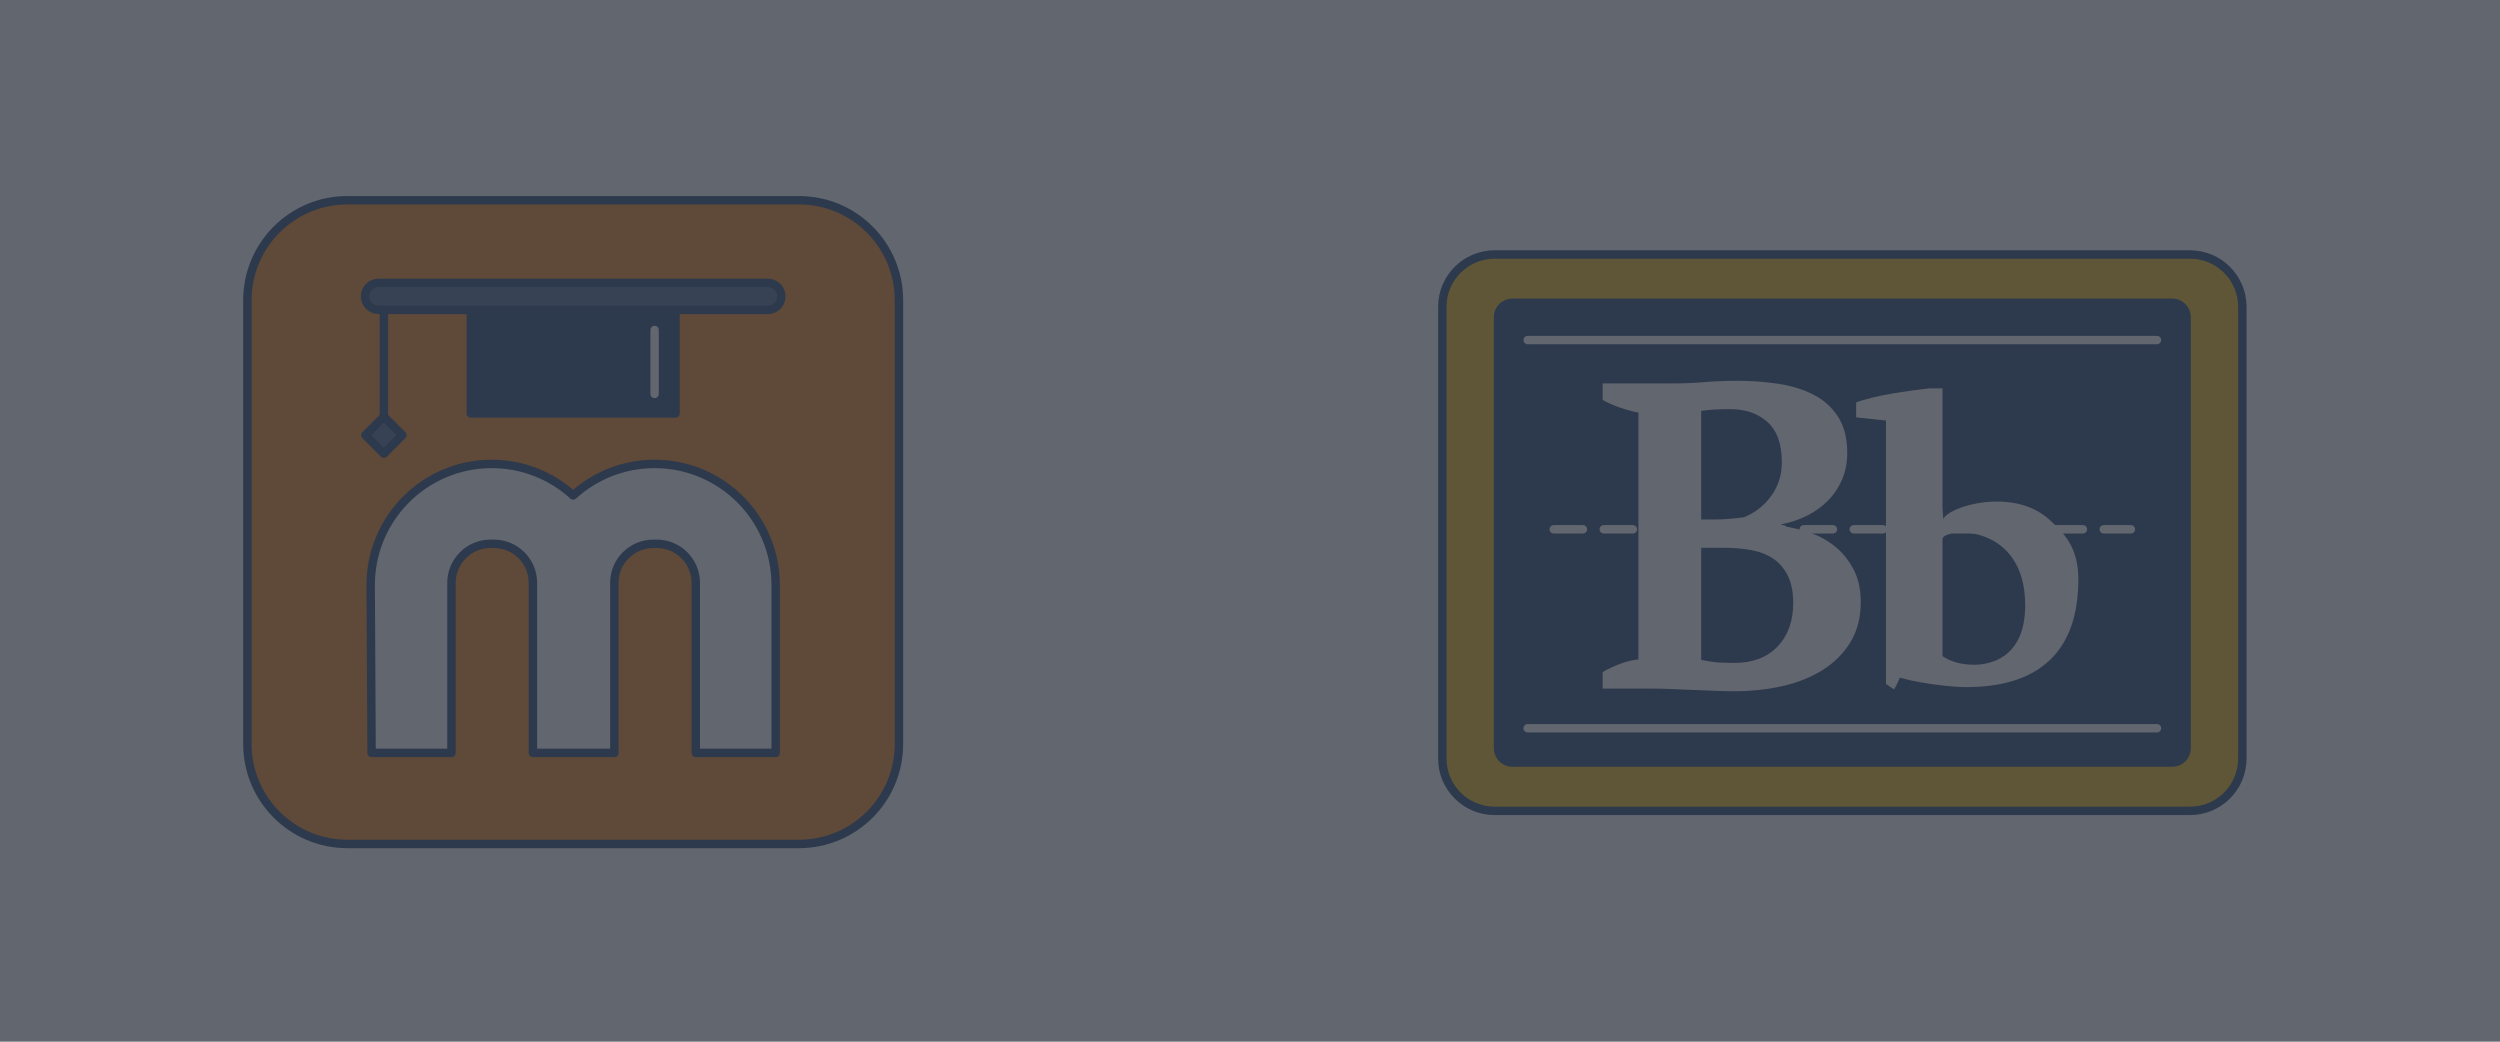 <svg xmlns="http://www.w3.org/2000/svg" width="1200" height="500" viewBox="0 0 1200 500"><defs><clipPath id="a"><path d="M0 1080h1920v-1080h-1920v1080z"/></clipPath><filter id="b" color-interpolation-filters="sRGB"><feGaussianBlur stdDeviation="5" result="fbSourceGraphic"/><feGaussianBlur stdDeviation=".01" in="SourceGraphic" result="result1"/><feComposite in2="result1" operator="arithmetic" in="fbSourceGraphic" k2=".5" k3=".5" result="result2"/><feBlend in2="fbSourceGraphic" result="result3"/></filter></defs><g clip-path="url(#a)" filter="url(#b)"><path d="M383.53 405.102h-216.811c-26.49 0-47.964-21.474-47.964-47.964v-213.053c0-26.49 21.474-47.964 47.964-47.964h216.811c26.49 0 47.964 21.474 47.964 47.964v213.053c0 26.49-21.474 47.964-47.964 47.964" fill="#f7973b"/><path stroke-miterlimit="10" d="M383.53 405.102h-216.811c-26.49 0-47.964-21.474-47.964-47.964v-213.053c0-26.49 21.474-47.964 47.964-47.964h216.811c26.49 0 47.964 21.474 47.964 47.964v213.053c0 26.49-21.474 47.964-47.964 47.964z" stroke="#465f81" stroke-width="4.04" fill="none"/><path d="M314.217 222.688c-15.059 0-28.772 5.729-39.091 15.118-10.322-9.392-24.039-15.118-39.094-15.118-32.213 0-58.279 26.207-58.104 58.42l.436 80.284h38.34v-81.61c0-10.357 8.396-18.754 18.754-18.754h1.585c10.358 0 18.754 8.397 18.754 18.754v81.61h39.092v-81.61c0-10.357 8.396-18.754 18.753-18.754h1.586c10.357 0 18.754 8.397 18.754 18.754v81.61h38.34v-80.599c0-32.091-26.014-58.105-58.105-58.105" fill="#fff"/><path stroke-miterlimit="10" d="M314.217 222.688c-15.059 0-28.772 5.729-39.091 15.118-10.322-9.392-24.039-15.118-39.094-15.118-32.213 0-58.279 26.207-58.104 58.42l.436 80.284h38.34v-81.61c0-10.357 8.396-18.754 18.754-18.754h1.585c10.358 0 18.754 8.397 18.754 18.754v81.61h39.092v-81.61c0-10.357 8.396-18.754 18.753-18.754h1.586c10.357 0 18.754 8.397 18.754 18.754v81.61h38.34v-80.599c0-32.091-26.014-58.105-58.105-58.105z" stroke="#465f81" stroke-width="4.04" stroke-linecap="round" stroke-linejoin="round" fill="none"/><path stroke-miterlimit="10" d="M324.242 198.469h-98.237v-48.941h98.237v48.941z" fill="#465f81" stroke="#465f81" stroke-width="4.04" stroke-linecap="round" stroke-linejoin="round"/><path d="M368.583 148.722h-186.917c-3.571 0-6.464-2.894-6.464-6.464 0-3.57 2.893-6.464 6.464-6.464h186.917c3.57 0 6.464 2.894 6.464 6.464 0 3.57-2.894 6.464-6.464 6.464" fill="#697e9d"/><path stroke-miterlimit="10" d="M368.583 148.722h-186.917c-3.571 0-6.464-2.894-6.464-6.464 0-3.57 2.893-6.464 6.464-6.464h186.917c3.57 0 6.464 2.894 6.464 6.464 0 3.57-2.894 6.464-6.464 6.464z" stroke="#465f81" stroke-width="4.04" stroke-linecap="round" stroke-linejoin="round" fill="none"/><path stroke-miterlimit="10" d="M184.261 204.744v-56.021" fill="#697e9d" stroke="#465f81" stroke-width="4.04" stroke-linecap="round" stroke-linejoin="round"/><path d="M184.261 217.761l-8.883-8.883 8.883-8.883 8.883 8.883-8.883 8.883z" fill="#697e9d"/><path stroke-miterlimit="10" d="M184.261 217.761l-8.883-8.883 8.883-8.883 8.883 8.883-8.883 8.883z" stroke="#465f81" stroke-width="4.04" stroke-linecap="round" stroke-linejoin="round" fill="none"/><path stroke-miterlimit="10" d="M314.214 158.38v30.704" fill="#697e9d" stroke="#fff" stroke-width="4.04" stroke-linecap="round" stroke-linejoin="round"/><path d="M1051.202 389.208h-333.767c-13.873 0-25.118-11.246-25.118-25.118v-216.814c0-13.873 11.246-25.118 25.118-25.118h333.767c13.873 0 25.118 11.246 25.118 25.118v216.814c0 13.873-11.246 25.118-25.118 25.118" fill="#f6c737"/><path stroke-miterlimit="10" d="M1051.202 389.208h-333.767c-13.873 0-25.118-11.246-25.118-25.118v-216.814c0-13.873 11.246-25.118 25.118-25.118h333.767c13.873 0 25.118 11.246 25.118 25.118v216.814c0 13.873-11.246 25.118-25.118 25.118z" stroke="#465f81" stroke-width="4.04" fill="none"/><path d="M1042.694 366.056h-316.751c-3.804 0-6.887-3.083-6.887-6.887v-206.971c0-3.804 3.083-6.887 6.887-6.887h316.751c3.804 0 6.887 3.083 6.887 6.887v206.971c0 3.804-3.083 6.887-6.887 6.887" fill="#465f81"/><path stroke-miterlimit="10" d="M1042.694 366.056h-316.751c-3.804 0-6.887-3.083-6.887-6.887v-206.971c0-3.804 3.083-6.887 6.887-6.887h316.751c3.804 0 6.887 3.083 6.887 6.887v206.971c0 3.804-3.083 6.887-6.887 6.887z" stroke="#465f81" stroke-width="4.04" stroke-linecap="round" stroke-linejoin="round" fill="none"/><path stroke-miterlimit="10" d="M733.282 163.228h302.072" fill="#465f81" stroke="#fff" stroke-width="4.04" stroke-linecap="round" stroke-linejoin="round"/><path stroke-miterlimit="10" d="M733.282 349.57h302.072" fill="#465f81" stroke="#fff" stroke-width="4.04" stroke-linecap="round" stroke-linejoin="round"/><path stroke-miterlimit="22.926" d="M745.806 254.067h277.024" stroke="#fff" stroke-width="4.04" stroke-linecap="round" stroke-linejoin="round" stroke-dasharray="14, 10" fill="none"/><path d="M832.476 318.199c8.789 0 15.696-2.615 20.719-7.848 5.022-5.232 7.534-12.171 7.534-20.823 0-5.3-.837-9.66-2.512-13.08-1.673-3.417-3.975-6.138-6.905-8.162-2.93-2.021-6.42-3.417-10.464-4.186-4.048-.765-8.444-1.151-13.185-1.151h-11.092v53.785c1.953.419 4.009.768 6.175 1.046 2.161.281 5.406.419 9.732.419m-9.208-68.853c2.37 0 4.741-.104 7.114-.314 2.371-.208 4.604-.451 6.698-.732 5.441-2.23 9.836-5.683 13.185-10.359 3.348-4.673 5.022-10.01 5.022-16.01 0-8.789-2.301-15.241-6.905-19.359-4.605-4.114-10.536-6.173-17.789-6.173-3.071 0-5.723.072-7.953.209-2.233.141-4.257.35-6.07.628v52.11h6.698zm-53.995 81.201v-7.953c2.649-1.533 5.474-2.858 8.476-3.976 2.998-1.115 5.893-1.812 8.685-2.093v-118.452c-2.792-.556-5.722-1.36-8.789-2.407-3.071-1.046-5.86-2.266-8.372-3.663v-7.952h33.694c5.3 0 10.324-.209 15.068-.628 4.741-.419 10.182-.628 16.324-.628 6.697 0 13.184.49 19.463 1.465 6.277.978 11.857 2.721 16.743 5.233 4.882 2.51 8.789 6.036 11.719 10.569 2.93 4.535 4.395 10.359 4.395 17.475 0 4.467-.804 8.617-2.407 12.452-1.605 3.839-3.838 7.22-6.697 10.15-2.861 2.93-6.209 5.372-10.045 7.325-3.839 1.955-7.989 3.348-12.452 4.185v.837c4.463.559 8.962 1.605 13.498 3.14 4.532 1.537 8.613 3.767 12.243 6.697 3.626 2.93 6.592 6.592 8.894 10.987 2.302 4.395 3.453 9.594 3.453 15.591 0 7.534-1.674 14.021-5.023 19.463-3.348 5.441-7.847 9.908-13.498 13.393-5.651 3.49-12.105 6.037-19.359 7.639-7.256 1.602-14.79 2.407-22.601 2.407-2.93 0-6.142-.072-9.627-.209-3.489-.141-6.978-.281-10.464-.419-3.49-.141-6.874-.281-10.15-.419-3.28-.141-6.037-.209-8.267-.209h-24.904z" fill="#fff"/><path d="M932.403 258.521v56.403c1.758 1.257 3.925 2.262 6.501 3.015 2.573.753 5.494 1.13 8.763 1.13 7.161 0 24.42-2.972 24.42-28.497 0-39.721-38.304-37.33-39.684-32.053m-27.137-56.663l-14.322-1.511v-7.16c1.884-.754 4.364-1.509 7.443-2.262 3.078-.754 6.281-1.414 9.612-1.979 3.327-.566 6.596-1.066 9.799-1.508 3.203-.439 5.936-.783 8.197-1.037h6.407v57.124l.377 5.656c2.512-6.281 33.719-15.431 50.822.165 6.778 6.181 14.005 13.065 14.005 28.642 0 17.214-4.555 30.151-13.662 38.82-9.11 8.669-22.458 13.003-40.046 13.003-3.141 0-6.66-.221-10.552-.66-3.896-.444-7.665-.977-11.307-1.605-3.645-.629-7.005-1.383-10.081-2.264-.873 1.993-1.935 4.223-2.759 5.629-1.816-1.086-2.65-1.701-3.933-2.617v-126.437z" fill="#fff"/></g><path d="M0 500h1200v-500h-1200v500z" fill="#252c38" fill-opacity=".722"/></svg>